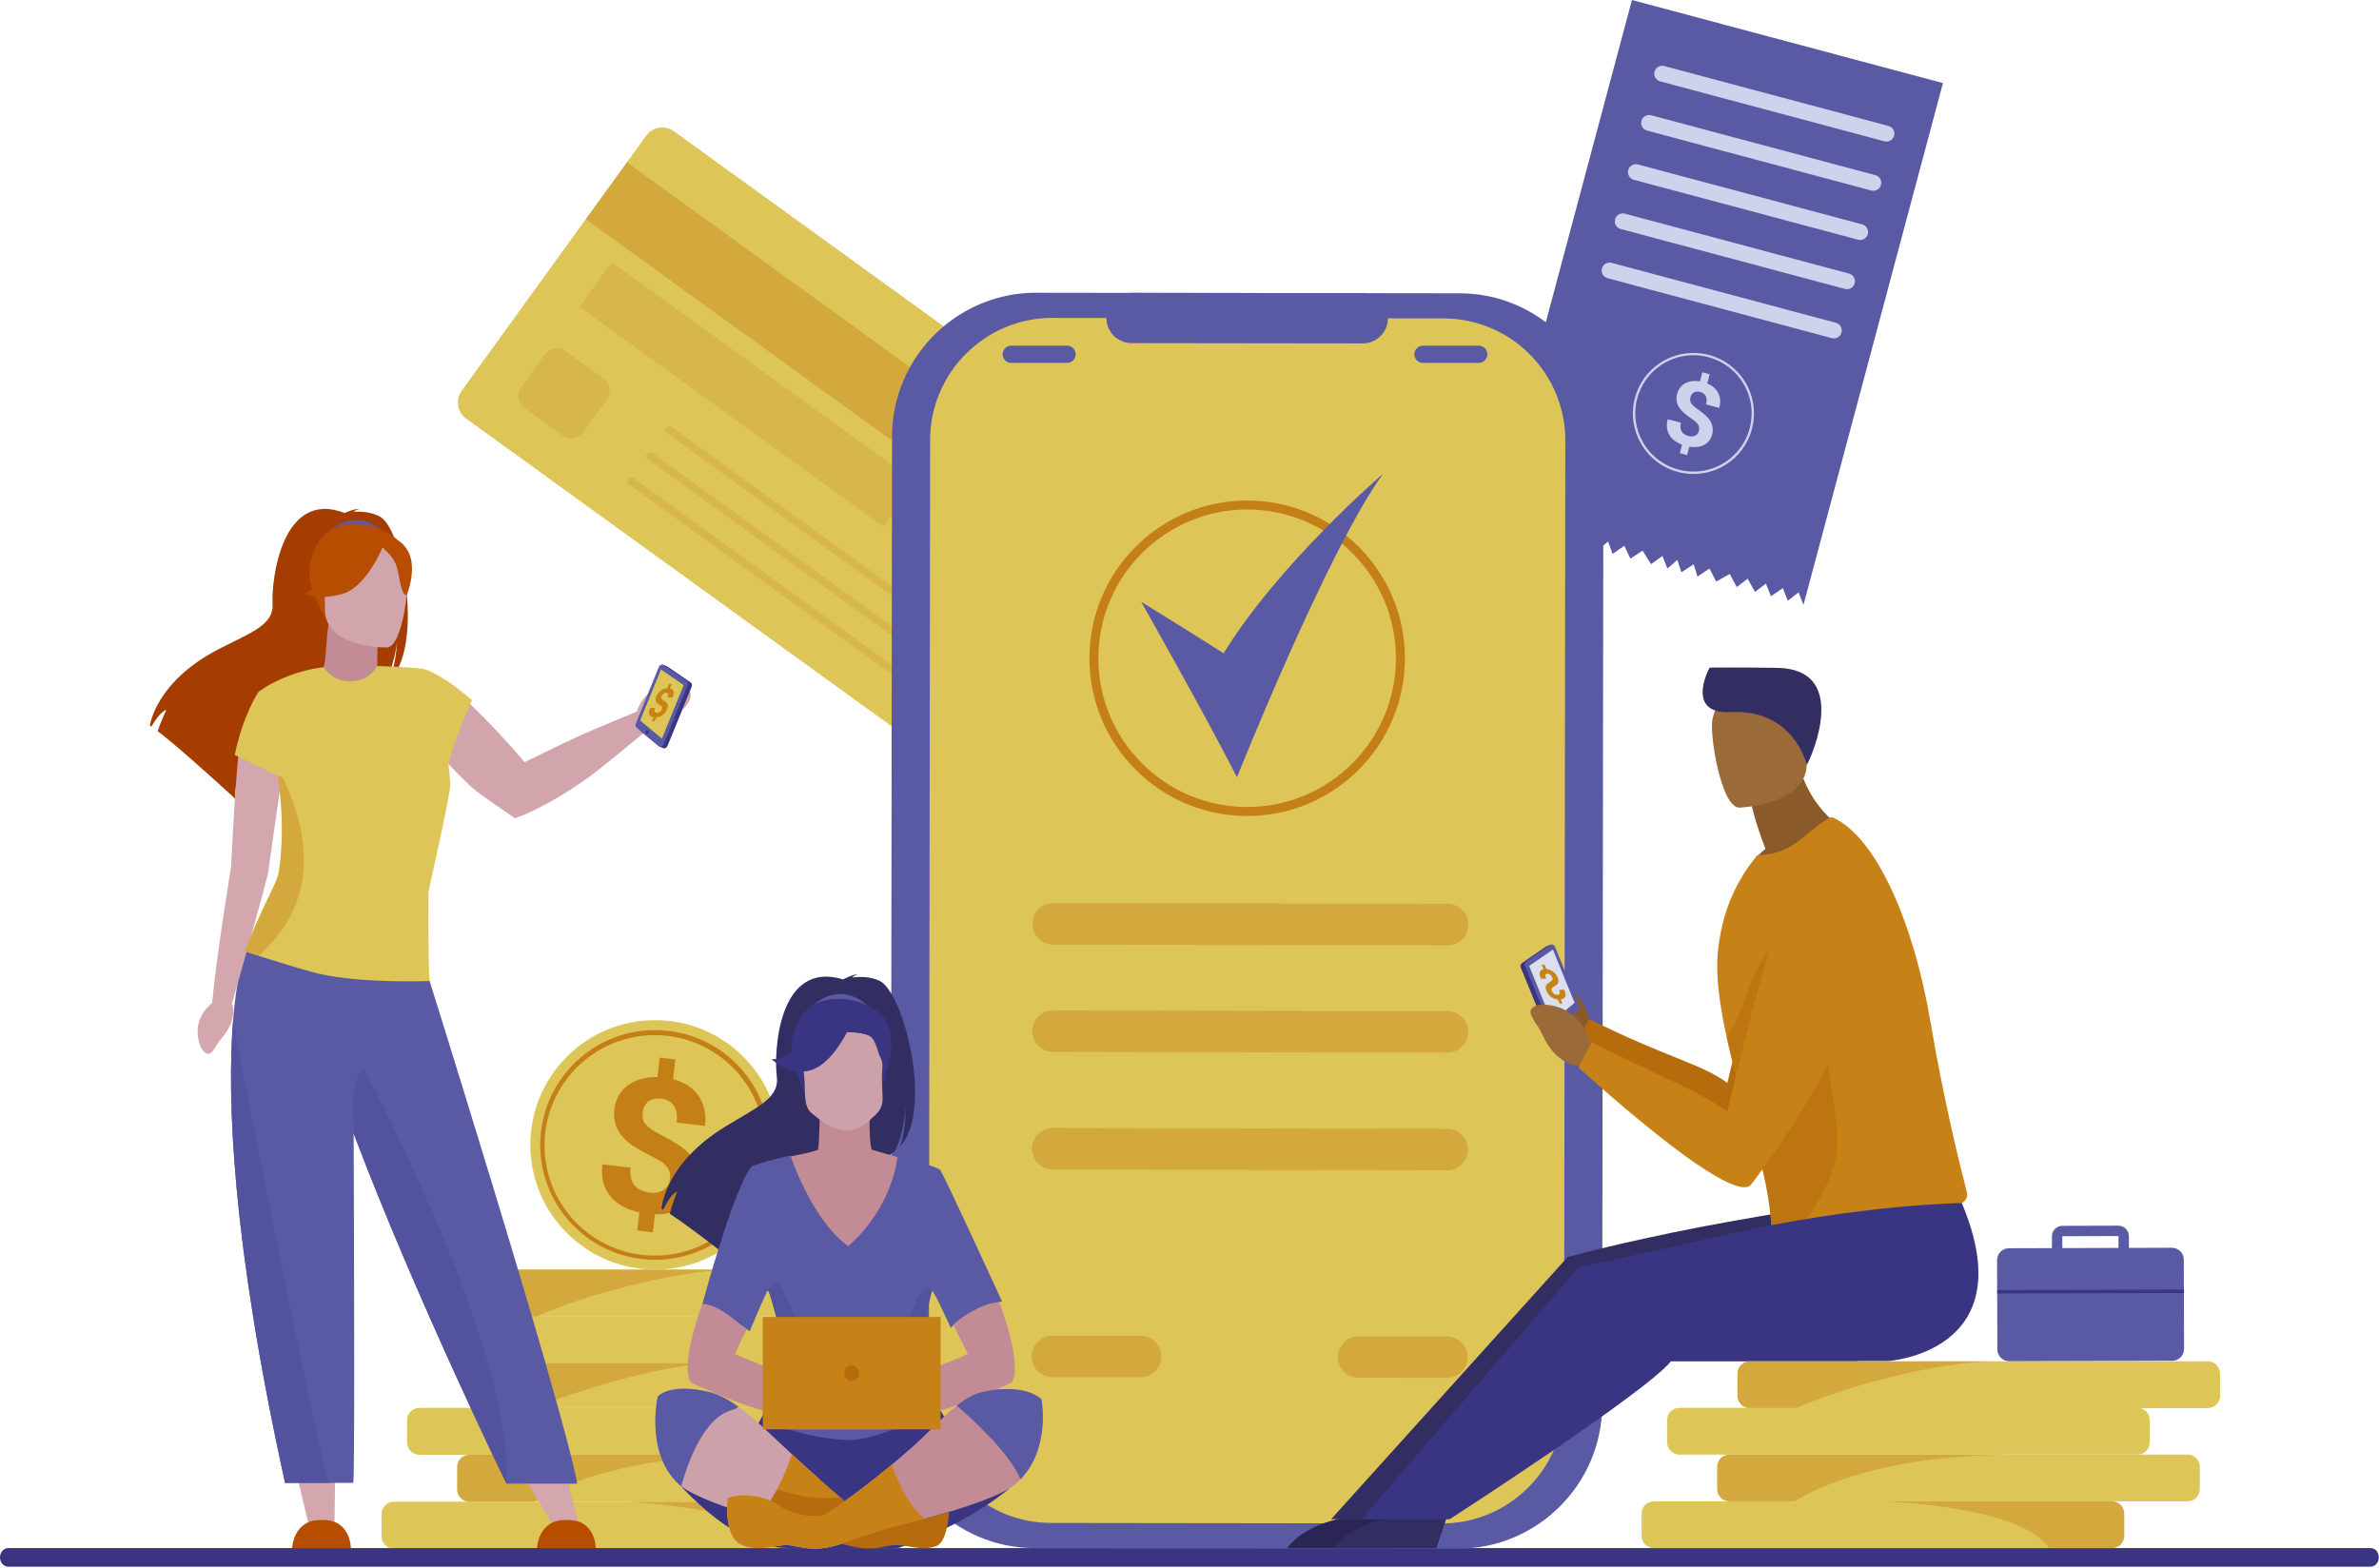 <?xml version="1.0" encoding="utf-8"?>
<svg width="2235px" height="1473px" viewBox="0 0 2235 1473" version="1.1" xmlns:xlink="http://www.w3.org/1999/xlink" xmlns="http://www.w3.org/2000/svg">
  <g id="pay">
    <g id="Layer_2">
      <g id="Слой_2">
        <path d="M811.865 1422.55L811.865 1443.65C811.842 1450 806.701 1455.14 800.353 1455.16L369.972 1455.16C363.62 1455.14 358.474 1450 358.452 1443.65L358.452 1422.55C358.474 1416.2 363.62 1411.06 369.971 1411.04L800.353 1411.04C806.701 1411.06 811.842 1416.2 811.865 1422.55L811.865 1422.55Z" id="Shape" fill="#DDC558" stroke="none" />
        <path d="M882.905 1378.44L882.905 1399.54C882.887 1405.88 877.747 1411.02 871.401 1411.04L441.02 1411.04C434.673 1411.02 429.531 1405.88 429.508 1399.54L429.508 1378.44C429.527 1372.09 434.67 1366.95 441.02 1366.93L871.401 1366.93C877.75 1366.95 882.891 1372.09 882.905 1378.44L882.905 1378.44Z" id="Shape" fill="#DDC558" stroke="none" />
        <path d="M901.939 1290.41L901.939 1311.49C901.921 1317.84 896.777 1322.98 890.427 1323L460.046 1323C453.696 1322.98 448.552 1317.84 448.534 1311.49L448.534 1290.41C448.552 1284.06 453.694 1278.92 460.046 1278.89L890.427 1278.89C896.779 1278.92 901.921 1284.06 901.939 1290.41L901.939 1290.41Z" id="Shape" fill="#DDC558" stroke="none" />
        <path d="M835.86 1334.32L835.86 1355.41C835.842 1361.76 830.7 1366.91 824.349 1366.93L393.976 1366.93C387.624 1366.91 382.482 1361.76 382.464 1355.41L382.464 1334.32C382.482 1327.97 387.627 1322.83 393.976 1322.82L824.357 1322.82C830.701 1322.84 835.838 1327.98 835.86 1334.32L835.86 1334.32Z" id="Shape" fill="#DDC558" stroke="none" />
        <path d="M811.865 1422.55L811.865 1443.65C811.842 1450 806.701 1455.14 800.353 1455.16L741.406 1455.16C721.508 1426.52 654.274 1415.1 588.47 1411.04L800.419 1411.04C806.742 1411.1 811.842 1416.23 811.865 1422.55L811.865 1422.55Z" id="Shape" fill="#C48017" fill-opacity="0.4" stroke="none" />
        <path d="M710.703 1366.93C587.406 1366.93 524.736 1397.03 502.236 1411.04L441.02 1411.04C434.673 1411.02 429.531 1405.88 429.508 1399.54L429.508 1378.44C429.527 1372.09 434.67 1366.95 441.02 1366.93L710.703 1366.93Z" id="Shape" fill="#C48017" fill-opacity="0.4" stroke="none" />
        <path d="M460.046 1278.89L692.591 1278.89C615.292 1279.29 509.118 1318.63 505.42 1322.82L505.203 1323L460.046 1323C453.696 1322.98 448.552 1317.84 448.534 1311.49L448.534 1290.41C448.552 1284.06 453.694 1278.92 460.046 1278.89L460.046 1278.89Z" id="Shape" fill="#C48017" fill-opacity="0.4" stroke="none" />
        <path d="M901.939 1204.41L901.939 1225.5C901.916 1231.84 896.774 1236.98 890.427 1237L460.046 1237C453.699 1236.98 448.557 1231.84 448.534 1225.5L448.534 1204.41C448.552 1198.06 453.694 1192.91 460.046 1192.89L890.427 1192.89C896.779 1192.91 901.921 1198.06 901.939 1204.41L901.939 1204.41Z" id="Shape" fill="#DDC558" stroke="none" />
        <path d="M902.919 1248.32L902.919 1269.41C902.901 1275.76 897.759 1280.91 891.408 1280.93L461.027 1280.93C454.675 1280.91 449.533 1275.76 449.515 1269.41L449.515 1248.32C449.52 1241.96 454.667 1236.8 461.027 1236.78L891.408 1236.78C897.768 1236.8 902.915 1241.96 902.92 1248.32L902.919 1248.32Z" id="Shape" fill="#DDC558" stroke="none" />
        <path d="M460.046 1192.89L692.591 1192.89C615.292 1193.29 509.118 1232.63 505.42 1236.82L505.203 1237L460.046 1237C453.699 1236.98 448.557 1231.84 448.534 1225.5L448.534 1204.41C448.552 1198.06 453.694 1192.91 460.046 1192.89L460.046 1192.89Z" id="Shape" fill="#C48017" fill-opacity="0.4" stroke="none" />
        <path d="M532.571 1158.57C486.813 1112.81 486.813 1038.62 532.571 992.861C578.329 947.104 652.517 947.104 698.275 992.861C744.033 1038.62 744.033 1112.81 698.275 1158.57C652.517 1204.32 578.329 1204.32 532.571 1158.57Z" id="Circle" fill="#DDC558" fill-rule="evenodd" stroke="none" />
        <path d="M615.641 1183.71C611.316 1183.71 606.995 1183.45 602.7 1182.95C544.774 1176.05 502.814 1124.37 507.965 1066.27C513.117 1008.16 563.514 964.665 621.75 968.068C679.986 971.471 724.975 1020.54 723.323 1078.85C721.671 1137.16 673.977 1183.61 615.642 1183.71L615.641 1183.71ZM615.217 972.646C559.226 972.606 513.341 1017.08 511.627 1073.04C509.914 1129.01 552.992 1176.2 608.882 1179.59C664.771 1182.97 713.231 1141.32 718.284 1085.56C723.338 1029.8 683.156 980.113 627.569 973.395C623.47 972.902 619.346 972.653 615.217 972.646L615.217 972.646Z" id="Shape" fill="#C48017" fill-rule="evenodd" stroke="none" />
        <path d="M629.389 1107.95C629.684 1105.8 629.597 1103.62 629.131 1101.5C628.636 1099.54 627.704 1097.71 626.405 1096.15C624.827 1094.29 622.991 1092.67 620.953 1091.34C618.255 1089.56 615.433 1087.98 612.508 1086.61C607.164 1084.02 601.956 1081.16 596.907 1078.03C592.614 1075.41 588.698 1072.22 585.27 1068.54C582.189 1065.21 579.841 1061.27 578.38 1056.97C575.682 1047.69 576.748 1037.72 581.347 1029.22C583.514 1025.47 586.445 1022.22 589.95 1019.67C593.671 1017 597.843 1015.01 602.268 1013.81C607.274 1012.44 612.458 1011.84 617.645 1012.03L619.814 993.742L634.542 995.487L632.323 1014.03C637.234 1015.22 641.916 1017.22 646.179 1019.93C654.147 1024.95 659.745 1032.98 661.697 1042.19C662.792 1047.36 662.997 1052.68 662.303 1057.92L635.706 1054.76C636.52 1047.91 635.609 1042.62 632.971 1038.87C630.334 1035.11 626.472 1032.94 621.385 1032.33C618.962 1031.99 616.497 1032.1 614.112 1032.64C612.177 1033.1 610.367 1033.98 608.809 1035.22C607.355 1036.42 606.188 1037.92 605.393 1039.63C604.522 1041.47 603.96 1043.43 603.731 1045.45C603.478 1047.39 603.56 1049.36 603.972 1051.27C604.433 1053.15 605.326 1054.91 606.581 1056.39C608.174 1058.25 610.028 1059.87 612.084 1061.2C614.907 1063.06 617.838 1064.76 620.861 1066.28C626.546 1069.2 631.691 1072.13 636.296 1075.05C640.592 1077.69 644.507 1080.91 647.932 1084.61C651.008 1087.97 653.355 1091.94 654.823 1096.25C657.528 1105.59 656.438 1115.62 651.789 1124.16C649.611 1127.89 646.668 1131.12 643.153 1133.63C639.404 1136.25 635.206 1138.16 630.769 1139.27C625.719 1140.55 620.515 1141.11 615.309 1140.93L613.289 1157.95L598.652 1156.16L600.664 1139.24C595.681 1138.13 590.852 1136.43 586.284 1134.15C581.833 1131.95 577.837 1128.93 574.507 1125.25C571.112 1121.43 568.59 1116.91 567.117 1112.02C565.488 1106.85 565.078 1100.84 565.887 1094.01L592.485 1097.16C591.969 1100.61 592.138 1104.12 592.984 1107.5C593.672 1110.11 594.971 1112.52 596.774 1114.54C598.461 1116.36 600.542 1117.78 602.858 1118.69C605.194 1119.63 607.645 1120.26 610.147 1120.55C612.718 1120.91 615.329 1120.84 617.877 1120.35C619.959 1119.93 621.938 1119.11 623.695 1117.92C625.29 1116.81 626.612 1115.35 627.56 1113.65C628.536 1111.89 629.158 1109.95 629.389 1107.95L629.389 1107.95Z" id="Shape" fill="#C48017" stroke="none" />
        <path d="M1825.34 78.08L1694.32 568.372L1689.73 556.562L1679.6 564.441L1674.92 552.605L1663.79 560.21L1658.99 548.349L1648.79 556.204L1641.86 543.77L1631.64 551.624L1625.07 539.281L1612.29 546.454L1606.02 534.186L1594.72 541.758L1591.17 530.222L1579.65 537.727L1575.8 526.116L1566.48 534.211L1561.82 522.384L1551.07 530.089L1543.17 517.397L1531.69 524.91L1525.98 512.8L1514.99 520.447L1510.73 508.728L1501.2 516.765L1496.14 504.829L1485.8 512.642L1481.13 500.815L1469.65 508.329L1464.92 496.484L1453.36 503.973L1448.78 492.171L1438.41 499.984L1431.66 487.599L1420.91 495.304L1415.45 483.26L1402.15 490.292L1533.16 0L1825.34 78.08L1825.34 78.08Z" id="Polygon" fill="#595AA3" fill-rule="evenodd" stroke="none" />
        <path d="M1770.4 132.78L1559.67 76.468C1555.69 75.393 1553.33 71.306 1554.39 67.325L1554.39 67.325C1555.47 63.352 1559.56 60.997 1563.54 62.055L1774.22 118.351C1778.19 119.429 1780.55 123.515 1779.49 127.494L1779.49 127.494C1778.42 131.449 1774.37 133.806 1770.4 132.78L1770.4 132.78Z" id="Shape" fill="#CED2EC" stroke="none" />
        <path d="M1758 179.01L1547.31 122.706C1543.34 121.628 1540.98 117.542 1542.04 113.563L1542.04 113.563C1543.12 109.587 1547.2 107.227 1551.18 108.285L1761.87 164.589C1765.85 165.663 1768.21 169.751 1767.15 173.732L1767.15 173.732C1766.07 177.712 1761.98 180.073 1758 179.01L1758 179.01Z" id="Shape" fill="#CED2EC" stroke="none" />
        <path d="M1745.65 225.248L1534.96 168.952C1530.98 167.878 1528.62 163.791 1529.68 159.81L1529.68 159.81C1530.76 155.833 1534.84 153.474 1538.82 154.532L1749.51 210.835C1753.48 211.914 1755.84 216 1754.78 219.978L1754.78 219.978C1753.7 223.947 1749.62 226.301 1745.65 225.248L1745.65 225.248Z" id="Shape" fill="#CED2EC" stroke="none" />
        <path d="M1733.29 271.478L1522.6 215.174C1518.63 214.096 1516.27 210.01 1517.33 206.031L1517.33 206.031C1518.41 202.055 1522.49 199.695 1526.47 200.753L1737.15 257.082C1741.13 258.156 1743.49 262.244 1742.43 266.225L1742.43 266.225C1741.34 270.191 1737.26 272.537 1733.29 271.478L1733.29 271.478Z" id="Shape" fill="#CED2EC" stroke="none" />
        <path d="M1720.93 317.707L1510.24 261.404C1506.26 260.329 1503.9 256.242 1504.96 252.261L1504.96 252.261C1506.04 248.284 1510.12 245.925 1514.11 246.983L1724.79 303.287C1728.76 304.365 1731.12 308.451 1730.06 312.429L1730.06 312.429C1728.99 316.398 1724.91 318.755 1720.93 317.707L1720.93 317.707Z" id="Shape" fill="#CED2EC" stroke="none" />
        <path d="M1596.03 404.939C1596.32 403.935 1596.43 402.888 1596.35 401.847C1596.25 400.875 1595.93 399.937 1595.42 399.104C1594.79 398.112 1594.02 397.214 1593.14 396.436C1591.98 395.402 1590.74 394.455 1589.43 393.602C1586.89 391.856 1584.6 390.136 1582.59 388.44C1580.71 386.9 1579.06 385.107 1577.67 383.112C1576.43 381.311 1575.58 379.269 1575.18 377.12C1574.53 372.507 1575.72 367.823 1578.51 364.087C1579.79 362.44 1581.42 361.086 1583.27 360.114C1585.23 359.092 1587.35 358.431 1589.54 358.161C1592.03 357.85 1594.56 357.92 1597.02 358.368L1599.31 349.782L1606.22 351.628L1603.9 360.33C1606.16 361.236 1608.26 362.508 1610.11 364.095C1611.82 365.548 1613.23 367.321 1614.26 369.315C1615.26 371.336 1615.86 373.532 1616.02 375.781C1616.18 378.326 1615.9 380.879 1615.19 383.329L1602.73 380.004C1603.58 376.796 1603.51 374.205 1602.51 372.232C1601.48 370.236 1599.62 368.802 1597.42 368.318C1596.29 367.991 1595.11 367.873 1593.93 367.968C1592.98 368.043 1592.06 368.327 1591.23 368.8C1590.46 369.274 1589.79 369.912 1589.29 370.67C1588.76 371.483 1588.37 372.379 1588.13 373.321C1587.87 374.231 1587.77 375.179 1587.84 376.122C1587.93 377.055 1588.24 377.954 1588.74 378.749C1589.37 379.747 1590.14 380.649 1591.03 381.425C1592.25 382.508 1593.53 383.518 1594.87 384.451C1597.38 386.24 1599.64 387.986 1601.64 389.687C1603.5 391.251 1605.14 393.057 1606.52 395.056C1610.26 400.977 1609.93 408.6 1605.68 414.173C1604.39 415.807 1602.77 417.145 1600.91 418.096C1598.94 419.092 1596.81 419.718 1594.61 419.942C1592.12 420.203 1589.6 420.107 1587.13 419.659L1585 427.647L1578.14 425.81L1580.26 417.872C1577.96 417.005 1575.77 415.857 1573.75 414.456C1571.78 413.101 1570.09 411.386 1568.76 409.402C1567.41 407.344 1566.52 405.016 1566.15 402.578C1565.74 399.673 1565.96 396.715 1566.79 393.901L1579.26 397.226C1578.78 398.842 1578.63 400.536 1578.8 402.213C1578.94 403.508 1579.4 404.751 1580.12 405.837C1580.8 406.827 1581.69 407.653 1582.74 408.255C1583.78 408.86 1584.9 409.327 1586.06 409.643C1587.26 409.984 1588.51 410.127 1589.76 410.067C1590.79 410.017 1591.79 409.76 1592.72 409.311C1593.56 408.892 1594.29 408.286 1594.85 407.541C1595.41 406.758 1595.81 405.875 1596.03 404.939L1596.03 404.939Z" id="Shape" fill="#CED2EC" stroke="none" />
        <path d="M1591.08 445.367C1586.09 445.364 1581.12 444.707 1576.29 443.414C1545.93 435.291 1527.9 404.101 1536.01 373.737L1536.01 373.737C1543.65 345.27 1571.77 327.353 1600.8 332.455C1629.82 337.557 1650.15 363.988 1647.62 393.354C1645.1 422.72 1620.56 445.294 1591.09 445.367L1591.08 445.367ZM1590.86 333.749C1566.15 333.816 1544.54 350.443 1538.15 374.319L1538.15 374.319C1532.44 395.677 1540.16 418.371 1557.71 431.818C1575.26 445.265 1599.18 446.818 1618.32 435.751C1637.46 424.684 1648.04 403.177 1645.14 381.26C1642.24 359.344 1626.42 341.333 1605.06 335.628C1600.43 334.385 1595.66 333.754 1590.86 333.749L1590.86 333.749Z" id="Shape" fill="#CED2EC" fill-rule="evenodd" stroke="none" />
        <path d="M2227.17 1454.59L7.73 1454.59C3.474 1454.59 0 1458.5 0 1463.27L0 1463.36C0 1468.13 3.474 1472.04 7.73 1472.04L2227.17 1472.04C2231.32 1472.04 2234.76 1468.21 2234.76 1463.52L2234.76 1463.11C2234.76 1458.43 2231.34 1454.59 2227.17 1454.59L2227.17 1454.59Z" id="Shape" fill="#3A3583" stroke="none" />
        <path d="M874.718 709.231L437.845 393.244C429.543 387.194 427.686 375.574 433.689 367.237L607.097 127.46C613.144 119.159 624.762 117.302 633.096 123.304L1069.98 439.291C1078.28 445.339 1080.14 456.956 1074.13 465.29L900.725 705.051C894.682 713.361 883.061 715.229 874.718 709.231L874.718 709.231Z" id="Shape" fill="#DDC558" stroke="none" />
        <path d="M588.948 152.521L1055.99 490.353L1017.35 543.772L550.308 205.939L588.948 152.521Z" id="Rectangle" fill="#C48017" fill-opacity="0.4" fill-rule="evenodd" stroke="none" />
        <path d="M574.679 246.287L860.44 452.991L830.057 494.995L544.296 288.291L574.679 246.287Z" id="Rectangle" fill="#C48017" fill-opacity="0.2" fill-rule="evenodd" stroke="none" />
        <path d="M528.376 409.095L492.885 383.42C489.861 381.233 487.829 377.935 487.236 374.25C486.644 370.565 487.54 366.795 489.727 363.771L511.869 333.159C516.426 326.86 525.226 325.446 531.527 330L567.018 355.667C573.295 360.237 574.709 369.015 570.184 375.324L548.042 405.936C545.855 408.966 542.553 411.001 538.864 411.594C535.175 412.186 531.402 411.287 528.377 409.095L528.376 409.095Z" id="Shape" fill="#C48017" fill-opacity="0.2" stroke="none" />
        <path d="M910.001 611.951L626.355 406.801C625.569 406.236 625.04 405.381 624.884 404.426C624.728 403.47 624.958 402.491 625.524 401.706L625.524 401.706C626.088 400.918 626.942 400.387 627.899 400.231C628.855 400.075 629.834 400.307 630.619 400.875L914.29 606.041C915.076 606.606 915.606 607.461 915.761 608.417C915.917 609.372 915.687 610.351 915.121 611.136L915.121 611.136C914.553 611.927 913.693 612.458 912.731 612.611C911.769 612.764 910.786 612.526 910.001 611.951L910.001 611.951Z" id="Shape" fill="#C48017" fill-opacity="0.2" stroke="none" />
        <path d="M892.164 636.612L608.518 431.462C607.732 430.897 607.203 430.042 607.047 429.086C606.891 428.131 607.121 427.152 607.687 426.367L607.687 426.367C608.252 425.58 609.107 425.051 610.062 424.895C611.018 424.739 611.996 424.97 612.782 425.535L896.428 630.686C897.214 631.251 897.744 632.105 897.9 633.061C898.055 634.016 897.825 634.995 897.259 635.781L897.259 635.781C896.695 636.569 895.841 637.099 894.885 637.255C893.928 637.411 892.949 637.18 892.164 636.612L892.164 636.612Z" id="Shape" fill="#C48017" fill-opacity="0.2" stroke="none" />
        <path d="M874.884 660.508L591.238 455.358C590.452 454.793 589.923 453.938 589.767 452.983C589.611 452.027 589.841 451.049 590.407 450.263L590.407 450.263C590.972 449.477 591.827 448.947 592.782 448.791C593.738 448.635 594.716 448.866 595.502 449.432L879.148 654.582C880.782 655.764 881.153 658.045 879.979 659.685L879.979 659.685C879.413 660.47 878.558 660.998 877.602 661.152C876.646 661.306 875.669 661.075 874.884 660.508L874.884 660.508Z" id="Shape" fill="#C48017" fill-opacity="0.2" stroke="none" />
        <path d="M638.981 643.203C606.424 639.047 598.203 668.637 598.203 668.637C598.203 668.637 557.775 685.31 544.111 691.477C531.452 697.188 492.885 716.163 492.885 716.163C492.885 716.163 421.238 631.001 394.15 628.79L398.78 693.863C398.78 693.863 430.697 728.697 443.414 739.91C451.958 747.44 483.842 768.86 483.842 768.86C483.842 768.86 513.989 758.927 554.849 728.963C567.691 719.588 604.263 688.976 604.263 688.976C614.303 690.364 623.08 687.745 631.176 676.167C639.271 664.589 641.491 669.036 646.636 660.375C653.634 648.73 642.713 644.375 638.981 643.203L638.981 643.203Z" id="Shape" fill="#D2A4AB" stroke="none" />
        <path d="M274.445 1367.12L290.37 1434.2L314.225 1434.06L315.098 1367.12L274.445 1367.12L274.445 1367.12Z" id="Polygon" fill="#D4A6AD" fill-rule="evenodd" stroke="none" />
        <path d="M302.464 1428.29C275.476 1427.12 274.445 1454.57 274.445 1454.57L329.618 1454.57C329.618 1454.57 329.452 1427.12 302.464 1428.29L302.464 1428.29Z" id="Shape" fill="#B64D00" stroke="none" />
        <path d="M481.498 1369.98L520.43 1434.21L544.285 1434.06L525.077 1361.15L481.498 1369.98L481.498 1369.98Z" id="Polygon" fill="#D4A6AD" fill-rule="evenodd" stroke="none" />
        <path d="M532.524 1428.29C505.536 1427.12 504.522 1454.55 504.522 1454.55L559.703 1454.55C559.703 1454.55 559.512 1427.12 532.524 1428.29L532.524 1428.29Z" id="Shape" fill="#B64D00" stroke="none" />
        <path d="M357.296 485.646C349.059 480.966 339.185 480.459 332.286 480.867C334.065 479.03 337.556 478.373 337.556 478.373C333.275 477.733 323.725 481.98 323.725 481.98C264.18 459.032 254.821 546.712 256.076 567.076C257.331 587.44 236.053 594.089 205.084 610.139C145.971 640.759 140.784 681.761 140.784 681.761C141.241 682.035 141.723 682.343 142.239 682.7C145.164 677.713 151.207 668.396 156.294 666.991C156.103 667.44 150.276 679.833 148.107 686.939C165.561 700.238 198.168 729.595 220.901 750.432C220.801 746.36 220.959 740.575 222.447 737.524L225.248 754.439C237.416 765.626 245.803 773.489 245.803 773.489C244.315 757.032 320.259 670.166 359.898 644.159C369.548 629.962 372.972 604.878 373.197 602.899C371.534 622.789 368.126 633.944 365.084 640.227C398.655 609.341 379.123 498.055 357.296 485.646L357.296 485.646Z" id="Shape" fill="#A53C00" stroke="none" />
        <path d="M357.537 645.447C352.035 642.879 355.426 596.017 355.426 596.017L308.781 586.808C305.539 602.151 307.226 628.965 301.441 630.12C301.25 630.12 310.194 647.891 323.883 651.623C338.404 655.571 357.737 645.539 357.537 645.447L357.537 645.447Z" id="Shape" fill="#C38B95" stroke="none" />
        <path d="M309.919 498.404C309.919 498.404 335.029 475.215 359.79 499.975C359.765 499.975 343.274 498.08 309.919 498.404L309.919 498.404Z" id="Shape" fill="#595AA3" stroke="none" />
        <path d="M306.852 582.502C306.852 582.502 293.944 562.105 290.844 544.659C288.633 532.192 295 486.045 341.363 492.694C350.703 493.992 359.633 497.369 367.495 502.577C377.568 509.376 392.106 524.063 375.848 564.35L371.626 577.956L306.852 582.502Z" id="Shape" fill="#B64D00" stroke="none" />
        <path d="M393.361 888.964L280.994 888.964L281.069 889.571L232.03 890.161C232.03 890.161 222.887 908.314 218.898 959.979C213.404 1031.36 217.443 1164.4 267.812 1393.32L331.812 1393.32C333.225 1393.32 332.81 1210.51 332.253 1065.01L332.926 1066.79C390.917 1219.97 475.821 1394.05 475.821 1394.05L542.315 1394.05C528.468 1318.56 393.361 888.964 393.361 888.964L393.361 888.964Z" id="Shape" fill="#595AA3" stroke="none" />
        <path d="M268.062 707.594L224.799 702.948C224.799 702.948 221.965 718.507 217.028 814.857C217.028 814.857 202.898 901.116 199.274 942.608C199.274 942.608 177.663 957.569 188.801 984.167C188.801 984.167 194.162 994.731 199.606 987.832C205.05 980.933 202.1 982.754 210.054 973.203C218.008 963.653 221.383 951.152 217.875 942.974C217.875 942.974 251.031 827.74 252.103 818.572C253.175 809.404 268.062 707.594 268.062 707.594L268.062 707.594Z" id="Shape" fill="#D4A6AD" stroke="none" />
        <path d="M475.805 1394.08C475.805 1394.08 390.9 1220 332.91 1066.82C331.247 1045.59 328.488 1015.09 341.803 1004.48C341.803 1004.49 483.26 1266.41 475.805 1394.08L475.805 1394.08Z" id="Shape" fill="#53529E" stroke="none" />
        <path d="M402.537 838.47C402.146 916.601 403.717 921.795 403.717 921.795C403.717 921.795 341.471 924.289 300.793 915.196C299.912 915.005 298.923 914.706 297.942 914.506C284.344 911.181 258.545 903.086 242.977 898.157C235.197 895.663 229.977 894.001 229.977 894.001C231.157 890.843 232.346 887.792 233.526 884.933C248.695 847.015 260.215 830.466 261.986 818.846C262.11 818.015 262.227 817.184 262.343 816.411C262.576 814.782 262.792 813.153 262.991 811.524L263.266 809.113C263.266 808.856 263.324 808.59 263.349 808.332C265.172 790.056 265.311 771.651 263.764 753.35C263.133 744.988 262.21 736.835 261.113 729.005L259.741 728.34L220.535 709.323C228.523 670.923 242.86 650.102 242.86 650.102L243.027 650.019C257.988 638.64 283.255 629.056 303.976 626.995C308.698 633.794 317.051 640.477 329.46 640.086C343.84 639.787 350.165 632.506 354.395 625.807C385.423 626.696 394.167 628.167 394.167 628.167L394.167 628.209C394.998 628.092 407.059 626.929 443.389 657.79C443.389 657.79 422.103 706.663 421.845 718.466L421.28 718.042C422.111 724.259 422.701 730.509 423 736.685C423.416 746.576 402.537 836.309 402.537 838.47L402.537 838.47Z" id="Shape" fill="#DDC558" stroke="none" />
        <path d="M309.421 1393.35L267.804 1393.35C217.435 1164.47 213.395 1031.39 218.889 960.004C231.382 1023.62 302.788 1386.12 309.421 1393.35L309.421 1393.35Z" id="Shape" fill="#53529E" stroke="none" />
        <path d="M242.977 898.157C235.197 895.663 229.977 894.001 229.977 894.001C231.157 890.843 232.346 887.792 233.526 884.933C248.695 847.015 260.215 830.466 261.986 818.846C262.11 818.015 262.227 817.234 262.343 816.411C262.576 814.81 262.792 813.18 262.991 811.524C263.091 810.693 263.183 809.92 263.266 809.113C263.266 808.856 263.324 808.59 263.349 808.332C265.172 790.056 265.311 771.651 263.764 753.35C263.133 744.988 262.21 736.834 261.113 729.005C261.113 729.005 264.861 728.855 266.291 731.864C304.799 813.145 279.814 865.068 242.977 898.157L242.977 898.157Z" id="Shape" fill="#C48017" fill-opacity="0.4" stroke="none" />
        <path d="M363.655 608.418C363.655 608.418 305.365 609.383 305.323 573.069C305.281 536.755 297.734 512.435 334.946 510.282C372.158 508.129 379.405 521.985 382.323 534.095C385.24 546.205 378.815 607.188 363.655 608.418L363.655 608.418Z" id="Shape" fill="#D2A4AB" stroke="none" />
        <path d="M380.677 513.864C371.684 502.967 364.885 505.336 361.061 508.611C355.534 500.349 344.754 500.956 334.406 504.247C320.799 508.561 306.852 513.848 304.483 532.067C302.156 549.929 285.973 557.983 285.973 557.983C285.973 557.983 296.604 564.549 321.09 558.249C340.365 553.262 354.337 525.833 359.441 514.396C362.907 517.471 370.246 524.595 372.415 531.568C375.316 540.811 376.629 559.828 382.173 559.196C382.123 559.196 394.15 530.288 380.677 513.864L380.677 513.864Z" id="Shape" fill="#B64D00" stroke="none" />
        <path d="M648.905 641.283L627.186 626.372C627.007 626.249 626.811 626.151 626.604 626.081L626.604 626.081L622.906 624.576L602.525 687.504L619.639 701.576L623.147 703.014L623.147 703.014L623.147 703.014L623.147 703.014C624.568 703.596 626.372 702.682 627.128 700.828L649.744 645.397C650.44 643.995 650.094 642.3 648.905 641.283L648.905 641.283Z" id="Shape" fill="#3A3582" stroke="none" />
        <path d="M598.045 683.764L618.775 701.111C620.229 702.333 622.507 701.435 623.388 699.299L646.004 643.86C646.693 642.449 646.329 640.75 645.123 639.745L623.38 624.834C621.9 623.812 619.781 624.751 618.949 626.787L597.339 679.783C596.706 681.125 596.989 682.721 598.045 683.764L598.045 683.764Z" id="Shape" fill="#595AA3" stroke="none" />
        <path d="M601.42 676.965L621.825 694.054L642.339 643.776L620.953 629.09L601.42 676.965L601.42 676.965Z" id="Polygon" fill="#DDC558" fill-rule="evenodd" stroke="none" />
        <path d="M609.466 688.527C609.787 687.612 609.405 686.599 608.56 686.125C607.778 685.801 606.897 686.357 606.631 687.371C606.305 688.288 606.688 689.307 607.537 689.782C608.319 690.098 609.183 689.541 609.466 688.527L609.466 688.527Z" id="Shape" fill="#3A3582" stroke="none" />
        <path d="M621.717 666.717C621.924 666.285 622.069 665.826 622.149 665.354C622.209 664.992 622.169 664.621 622.033 664.281C621.883 663.933 621.656 663.623 621.368 663.375C620.987 663.05 620.568 662.771 620.121 662.544C619.312 662.119 618.539 661.627 617.811 661.073C617.191 660.605 616.683 660.007 616.323 659.319C615.975 658.604 615.823 657.81 615.882 657.017C615.989 655.933 616.291 654.877 616.772 653.9C617.235 652.881 617.827 651.926 618.534 651.058C619.219 650.222 620.006 649.477 620.878 648.838C621.735 648.219 622.668 647.71 623.654 647.326C624.633 646.957 625.661 646.73 626.704 646.652L628.491 642.721L631.151 642.771L629.339 646.76C630.134 646.88 630.884 647.204 631.517 647.7C632.087 648.161 632.499 648.789 632.697 649.495C632.912 650.34 632.941 651.222 632.78 652.08C632.579 653.232 632.221 654.35 631.716 655.405L626.92 655.321C627.585 653.85 627.81 652.753 627.594 651.997C627.379 651.272 626.684 650.8 625.931 650.866C625.456 650.854 624.982 650.93 624.535 651.091C624.102 651.246 623.698 651.47 623.338 651.756C622.966 652.047 622.636 652.388 622.357 652.77C622.063 653.161 621.815 653.585 621.617 654.033C621.429 654.423 621.295 654.837 621.218 655.263C621.16 655.61 621.198 655.967 621.326 656.294C621.482 656.641 621.715 656.948 622.008 657.192C622.404 657.531 622.832 657.829 623.288 658.081C624.079 658.528 624.834 659.033 625.549 659.594C626.167 660.071 626.672 660.678 627.028 661.372C627.374 662.091 627.523 662.888 627.461 663.683C627.358 664.759 627.059 665.807 626.58 666.775C626.112 667.817 625.508 668.793 624.784 669.676C624.103 670.508 623.315 671.246 622.44 671.87C621.587 672.483 620.656 672.98 619.672 673.35C618.691 673.713 617.665 673.942 616.622 674.031L614.96 677.688L612.317 677.647L613.979 674.006C613.161 673.898 612.369 673.642 611.643 673.25C610.962 672.872 610.416 672.291 610.081 671.588C609.713 670.758 609.572 669.846 609.674 668.944C609.83 667.624 610.21 666.34 610.796 665.146L615.6 665.229C615.257 665.914 615.027 666.649 614.918 667.407C614.84 667.885 614.904 668.377 615.101 668.82C615.275 669.166 615.571 669.436 615.932 669.576C616.327 669.728 616.747 669.807 617.171 669.809C618.159 669.837 619.129 669.545 619.938 668.978C620.337 668.701 620.692 668.368 620.994 667.989C621.288 667.597 621.531 667.169 621.717 666.717L621.717 666.717Z" id="Shape" fill="#C88412" stroke="none" />
        <path d="M1369.91 1455.12L971.782 1454.59C897.475 1454.5 836.767 1393.63 836.866 1319.34L838.055 409.968C838.138 350.555 877.062 299.837 930.631 281.967C944.392 277.368 958.81 275.038 973.32 275.068L975.365 275.068L1063.07 275.193L1280.34 275.467C1280.38 275.471 1280.42 275.471 1280.46 275.467L1371.45 275.592C1445.75 275.683 1506.47 336.559 1506.36 410.849L1505.18 1320.22C1505.08 1394.51 1444.22 1455.21 1369.91 1455.12L1369.91 1455.12Z" id="Shape" fill="#595AA3" stroke="none" />
        <path d="M1354.52 1431.45L987.234 1430.98C924.131 1430.89 872.532 1379.19 872.64 1316.08L873.263 837.24L873.355 770.746L873.421 717.477L873.671 524.57L873.795 429.276L873.795 413.284C873.878 350.165 925.586 298.582 988.688 298.682L1063.27 298.782L1177.21 298.931L1355.98 299.164C1386.42 299.186 1415.61 311.311 1437.11 332.868C1458.61 354.425 1470.65 383.645 1470.59 414.09L1469.41 1316.86C1469.33 1379.97 1417.63 1431.53 1354.52 1431.45L1354.52 1431.45Z" id="Shape" fill="#DDC558" stroke="none" />
        <path d="M1280.28 322.669L1063.01 322.387C1049.99 322.332 1039.46 311.77 1039.44 298.748L1039.44 298.748C1039.49 285.729 1050.05 275.195 1063.07 275.168L1280.34 275.451C1293.36 275.51 1303.89 286.074 1303.91 299.097L1303.91 299.097C1303.86 312.117 1293.3 322.647 1280.28 322.669L1280.28 322.669Z" id="Shape" fill="#595AA3" stroke="none" />
        <g id="Group" transform="translate(969.164 848.569)" opacity="0.4">
          <path d="M390.867 39.705L20.223 39.015C9.462 38.961 0.766 30.227 0.756 19.466L0.756 19.466C0.807 8.707 9.538 0.009 20.298 0L390.942 0.69C401.703 0.736 410.404 9.47 410.408 20.231L410.408 20.231C410.358 30.991 401.628 39.692 390.867 39.705L390.867 39.705Z" id="Shape" fill="#C48017" stroke="none" />
          <path d="M390.676 140.526L20.04 139.837C9.279 139.786 0.579 131.056 0.565 120.296L0.565 120.296C0.62 109.537 9.347 100.84 20.106 100.821L390.751 101.511C401.511 101.561 410.212 110.291 410.225 121.052L410.225 121.052C410.171 131.814 401.438 140.513 390.676 140.526L390.676 140.526Z" id="Shape" fill="#C48017" stroke="none" />
          <path d="M390.477 251.072L19.832 250.374C9.071 250.324 0.371 241.594 0.357 230.833L0.358 230.833C0.413 220.073 9.146 211.376 19.907 211.367L390.543 212.057C401.304 212.107 410.004 220.837 410.018 231.598L410.018 231.598C409.967 242.359 401.237 251.059 390.477 251.072L390.477 251.072Z" id="Shape" fill="#C48017" stroke="none" />
          <path d="M102.376 445.567L19.466 445.409C8.705 445.363 0.004 436.629 0 425.868L0 425.868C0.051 415.107 8.781 406.407 19.541 406.394L102.45 406.552C113.211 406.597 121.912 415.331 121.917 426.092L121.916 426.092C121.866 436.853 113.136 445.553 102.375 445.567L102.376 445.567Z" id="Shape" fill="#C48017" stroke="none" />
          <path d="M390.111 446.115L307.201 445.957C296.455 445.907 287.763 437.196 287.735 426.45L287.735 426.45C287.781 415.687 296.514 406.984 307.276 406.975L390.186 407.125C400.946 407.18 409.643 415.914 409.652 426.674L409.652 426.674C409.583 437.422 400.858 446.102 390.111 446.115L390.111 446.115Z" id="Shape" fill="#C48017" stroke="none" />
        </g>
        <path d="M1171.68 766.724C1089.95 766.724 1023.46 700.23 1023.46 618.5C1023.46 536.771 1089.95 470.269 1171.68 470.269C1253.41 470.269 1319.9 536.763 1319.9 618.5C1319.9 700.238 1253.41 766.724 1171.68 766.724L1171.68 766.724ZM1171.68 478.722C1094.6 478.722 1031.9 541.426 1031.9 618.5C1031.9 695.575 1094.6 758.271 1171.68 758.271C1248.75 758.271 1311.46 695.567 1311.46 618.5C1311.46 541.434 1248.75 478.755 1171.68 478.755L1171.68 478.722Z" id="Shape" fill="#C48017" fill-rule="evenodd" stroke="none" />
        <path d="M1072.13 565.48C1072.13 565.48 1130.76 668.936 1162.1 730.293C1162.1 730.293 1247.28 516.682 1299.37 445.135C1299.37 445.135 1201.92 528.742 1149.54 613.863C1149.51 613.854 1114.49 591.529 1072.13 565.48L1072.13 565.48Z" id="Shape" fill="#595AA3" stroke="none" />
        <g id="man" transform="translate(1209.215 627.191)">
          <path d="M298.283 340.651L283.812 330.32C283.812 330.32 277.836 296.342 240.034 294.945C240.034 294.945 224.508 295.51 229.695 305.842C234.881 316.173 234.357 311.66 241.331 326.33C248.305 341.001 261.346 351.972 273.024 352.288L285.533 357.749L298.283 340.651Z" id="Shape" fill="#8B5A2A" stroke="none" />
          <path d="M283.812 330.32L273.722 348.797C273.722 348.797 413.874 477.861 435.268 459.659C435.268 459.659 556.013 305.584 540.644 224.437C526.756 151.078 496.85 148.8 491.256 149.049C490.95 149.059 490.645 149.084 490.342 149.124C490.342 149.124 473.378 136.532 413.583 390.272C387.892 371.737 357.313 366.966 283.812 330.32L283.812 330.32Z" id="Shape" fill="#B66C0C" stroke="none" />
          <path d="M666.974 556.898L667.216 640.721C667.238 646.907 672.267 651.906 678.453 651.892L831.48 651.452C834.452 651.445 837.3 650.257 839.395 648.149C841.491 646.041 842.662 643.186 842.651 640.214L842.418 556.399C842.395 550.208 837.363 545.206 831.173 545.22L790.802 545.336L790.802 534.29C790.78 528.855 786.363 524.464 780.928 524.473L728.332 524.623C722.9 524.646 718.511 529.058 718.515 534.489L718.515 545.544L678.145 545.66C671.959 545.683 666.961 550.711 666.974 556.898L666.974 556.898ZM781.053 545.369L728.282 545.519L728.282 534.464C728.279 534.441 728.287 534.417 728.303 534.4C728.319 534.383 728.341 534.373 728.365 534.373L780.962 534.223C780.986 534.223 781.009 534.233 781.026 534.25C781.043 534.267 781.053 534.29 781.053 534.315L781.053 545.369Z" id="Shape" fill="#595AA3" fill-rule="evenodd" stroke="none" />
          <path d="M842.582 587.734L667.147 588.224L667.138 584.941L842.573 584.451L842.582 587.734Z" id="Rectangle" fill="#3A3583" fill-rule="evenodd" stroke="none" />
          <path d="M106.132 798.511L96.416 827.544L0 827.544C0 827.544 24.686 788.379 106.132 798.511L106.132 798.511Z" id="Shape" fill="#2B2555" stroke="none" />
          <path d="M449.34 170.328C439.798 145.451 436.598 130.215 436.598 130.215L478.298 80.087C487.541 135.618 528.227 155.034 528.227 155.034C528.227 155.034 468.465 201.023 427.655 196.593C433.219 186.587 440.568 177.685 449.34 170.327L449.34 170.328Z" id="Shape" fill="#8B5A2A" stroke="none" />
          <path d="M424.688 131.67C424.688 131.67 490.126 129.45 488.114 88.723C486.103 47.996 493.201 20.276 451.343 19.968C409.485 19.661 402.13 35.603 399.495 49.359C396.86 63.114 407.615 131.188 424.688 131.67L424.688 131.67Z" id="Shape" fill="#9A6A38" stroke="none" />
          <path d="M488.247 91.524C488.247 91.524 476.32 38.828 416.916 41.928C376.189 44.056 393.519 6.188 396.968 0.087C396.968 0.087 428.336 -0.229 460.619 0.344C528.393 1.533 493.525 82.273 488.247 91.524L488.247 91.524Z" id="Shape" fill="#332E62" stroke="none" />
          <path d="M149.968 798.511L140.252 827.544L43.836 827.544C43.836 827.544 68.513 788.379 149.968 798.511L149.968 798.511Z" id="Shape" fill="#332E62" stroke="none" />
          <path d="M606.457 488.367C606.457 488.367 442.666 515.131 388 525.77C307.442 541.454 263.465 554.03 263.465 554.03L41.384 800.224L123.986 800.224C123.986 800.224 308.44 681.166 332.012 651.685L535.125 651.685C535.125 651.685 665.91 629.318 606.457 488.367L606.457 488.367Z" id="Shape" fill="#332E62" stroke="none" />
          <path d="M633.811 503.204C565.305 536.567 488.854 557.23 462.73 563.506C460.636 563.99 458.437 563.433 456.826 562.009C455.216 560.585 454.393 558.47 454.618 556.333C454.992 553.008 455.366 548.245 455.449 542.103C455.757 525.089 453.895 497.394 443.522 459.626C443.522 459.551 443.522 459.493 443.464 459.418C438.892 442.794 432.442 421.749 426.076 399.066L425.926 398.509C421.346 382.193 416.783 365.055 413.101 348.157L413.101 348.082C406.452 318.16 402.346 288.928 404.731 266.444C408.172 234.262 418.271 209.709 430.996 191.207C431.096 191.207 441.369 176.512 441.444 176.503C455.324 176.262 468.931 172.347 481.34 162.307C494.872 151.344 509.425 139.475 512.393 140.804C553.951 159.215 588.927 241.144 604.52 333.528C617.27 409.074 633.212 472.334 638.598 492.889C639.671 497.03 637.666 501.351 633.81 503.204L633.811 503.204Z" id="Shape" fill="#C68216" stroke="none" />
          <path d="M220.518 277.806L243.176 262.247C243.364 262.118 243.568 262.015 243.783 261.939L247.615 260.377L268.926 326.039L250.69 340.793L247.415 342.222L247.415 342.222L247.365 342.222L247.365 342.222C245.886 342.821 244.041 341.873 243.209 339.937L219.571 282.112C218.855 280.63 219.247 278.851 220.518 277.806L220.518 277.806Z" id="Shape" fill="#3A3582" stroke="none" />
          <path d="M273.597 322.133L251.987 340.228C250.466 341.508 248.088 340.577 247.174 338.341L223.577 280.5C222.852 279.028 223.23 277.251 224.491 276.202L247.149 260.643C248.695 259.579 250.906 260.551 251.77 262.679L274.337 317.977C274.998 319.379 274.701 321.045 273.597 322.133L273.597 322.133Z" id="Shape" fill="#595AA3" stroke="none" />
          <path d="M270.065 315.043L248.77 332.872L227.367 280.408L249.684 265.081L270.065 315.043L270.065 315.043Z" id="Polygon" fill="#DBDFF0" fill-rule="evenodd" stroke="none" />
          <path d="M261.67 327.103C261.339 326.154 261.734 325.104 262.609 324.61C263.051 324.483 263.526 324.553 263.912 324.804C264.298 325.054 264.556 325.459 264.62 325.915C264.951 326.864 264.556 327.914 263.681 328.408C263.239 328.536 262.764 328.465 262.378 328.215C261.992 327.964 261.734 327.559 261.67 327.103L261.67 327.103Z" id="Shape" fill="#3A3582" stroke="none" />
          <path d="M249.717 305.659C250.035 306.05 250.404 306.397 250.814 306.69C251.228 306.979 251.681 307.206 252.161 307.363C252.66 307.523 253.183 307.599 253.707 307.587C254.147 307.583 254.583 307.502 254.995 307.346C255.373 307.198 255.683 306.918 255.868 306.557C256.077 306.096 256.146 305.585 256.068 305.086C255.95 304.294 255.709 303.525 255.353 302.808L260.34 302.725C260.955 303.967 261.352 305.305 261.512 306.681C261.622 307.623 261.475 308.576 261.088 309.441C260.718 310.153 260.138 310.734 259.425 311.103C258.668 311.526 257.84 311.808 256.982 311.934L258.711 315.733L255.951 315.733L254.223 311.918C253.134 311.826 252.063 311.586 251.039 311.203C250.011 310.821 249.039 310.304 248.147 309.665C247.235 309.012 246.413 308.24 245.703 307.371C244.945 306.451 244.313 305.434 243.825 304.346C243.328 303.335 243.019 302.242 242.91 301.121C242.844 300.292 242.999 299.46 243.359 298.71C243.731 297.986 244.259 297.353 244.905 296.857C245.65 296.268 246.439 295.737 247.266 295.269C247.739 295.008 248.185 294.699 248.596 294.347C248.904 294.094 249.149 293.772 249.31 293.408C249.444 293.067 249.481 292.696 249.418 292.335C249.342 291.889 249.205 291.456 249.011 291.047C248.798 290.582 248.539 290.139 248.238 289.725C247.945 289.333 247.601 288.98 247.216 288.678C246.839 288.382 246.418 288.146 245.969 287.98C245.5 287.814 245.004 287.735 244.506 287.747C243.706 287.658 242.956 288.155 242.727 288.928C242.503 289.692 242.727 290.848 243.434 292.377L238.447 292.46C237.926 291.358 237.551 290.193 237.333 288.994C237.169 288.1 237.203 287.181 237.433 286.301C237.64 285.565 238.066 284.91 238.655 284.423C239.319 283.909 240.103 283.572 240.932 283.442L239.037 279.286L241.813 279.244L243.675 283.342C244.766 283.441 245.837 283.693 246.858 284.09C248.942 284.914 250.782 286.255 252.203 287.988C252.939 288.894 253.553 289.891 254.031 290.955C254.538 291.973 254.854 293.074 254.962 294.205C255.03 295.033 254.872 295.863 254.505 296.608C254.131 297.327 253.6 297.952 252.951 298.436C252.191 299.014 251.384 299.528 250.54 299.974C250.076 300.197 249.641 300.476 249.244 300.805C248.938 301.056 248.698 301.379 248.545 301.744C248.401 302.099 248.358 302.488 248.421 302.866C248.512 303.357 248.666 303.835 248.878 304.287C249.098 304.779 249.38 305.24 249.717 305.659L249.717 305.659Z" id="Shape" fill="#C88412" stroke="none" />
          <path d="M298.283 362.32L283.812 352.022C283.812 352.022 277.836 318.044 240.034 316.647C240.034 316.647 224.508 317.212 229.694 327.552C234.881 337.892 234.357 333.37 241.331 348.032C248.304 362.694 261.345 373.674 273.023 373.99L285.533 379.45L298.283 362.32Z" id="Shape" fill="#9A6A38" stroke="none" />
          <path d="M517.189 448.18C516.424 474.154 492.943 527.699 455.466 542.103C455.773 525.089 453.912 497.394 443.539 459.626C443.539 459.551 443.539 459.493 443.48 459.418C438.909 442.794 432.459 421.749 426.092 399.066L494.897 299.01C494.897 299.01 518.003 420.087 517.189 448.18L517.189 448.18Z" id="Shape" fill="#B66C0C" fill-opacity="0.6" stroke="none" />
          <path d="M633.811 503.204C633.811 503.204 538.309 504.409 414.822 532.411C369.597 542.668 273.63 563.688 273.63 563.688L70.109 800.273L152.728 800.273C152.728 800.273 337.182 681.216 360.754 651.734L563.859 651.734C563.859 651.734 693.264 644.121 633.811 503.204L633.811 503.204Z" id="Shape" fill="#3A3583" stroke="none" />
          <path d="M513.474 280.192C513.474 280.192 463.944 379.667 458.616 385.028C454.327 389.317 434.005 395.966 425.984 398.476C421.405 382.16 416.841 365.021 413.159 348.124L413.159 348.049C413.159 348.049 426.026 326.837 432.218 305.252C438.41 283.666 471.707 233.139 471.707 233.139L497.473 250.07L513.474 280.192Z" id="Shape" fill="#B66C0C" fill-opacity="0.6" stroke="none" />
          <path d="M286.065 352.163L273.738 375.744C273.738 375.744 413.891 504.808 435.285 486.605C435.285 486.605 556.03 332.531 540.661 251.384C526.772 178.024 496.867 175.747 491.273 175.996C490.967 176.005 490.662 176.03 490.359 176.071C490.359 176.071 473.394 163.479 413.6 417.219C387.892 398.651 359.557 388.776 286.065 352.163L286.065 352.163Z" id="Shape" fill="#C68216" stroke="none" />
        </g>
        <g id="girl_2" transform="translate(551.99 915.587)">
          <path d="M0 340.772L0.831 339.941C0.559 340.272 0.282 340.549 0 340.772L0 340.772Z" id="Shape" fill="#54519E" stroke="none" />
          <path d="M361.851 452.714C346.89 438.692 325.728 399.378 325.728 399.378C325.728 399.378 304.201 407.689 252.003 409.044C199.806 410.399 171.662 402.395 171.662 402.395C156.751 424.521 151.822 447.029 136.927 459.746C124.46 470.343 79.128 470.933 79.128 470.933C79.128 470.933 132.323 537.968 186.715 538.882C242.702 539.829 292.091 538.882 292.091 538.882C292.091 538.882 353.431 518.842 396.212 482.985C396.212 482.977 365.442 456.08 361.851 452.714L361.851 452.714Z" id="Shape" fill="#3A3583" stroke="none" />
          <path d="M274.279 5.951C265.61 1.795 255.577 2.019 248.62 2.933C250.283 0.947 253.782 0.016 253.782 0.016C249.402 -0.317 240.043 4.679 240.043 4.679C178.112 -14.197 175.037 75.212 177.788 95.734C180.539 116.256 159.502 124.534 129.33 143.036C71.747 178.336 69.486 220.202 69.486 220.202C69.968 220.443 70.475 220.726 71.024 221.033C73.625 215.797 79.053 205.914 84.106 204.119C83.94 204.584 78.953 217.551 77.274 224.898C95.884 237.05 131.043 264.412 155.571 283.845C155.172 279.689 154.914 273.871 156.194 270.671L160.267 287.577C173.399 298.008 182.459 305.364 182.459 305.364C179.741 288.815 250.258 195.375 288.459 166.159C297.186 151.082 298.823 125.432 298.94 123.429C298.707 143.676 296.08 155.221 293.462 161.796C325.163 128.108 297.277 16.914 274.279 5.951L274.279 5.951Z" id="Shape" fill="#332E62" stroke="none" />
          <path d="M212.946 28.326C212.946 28.326 235.82 5.676 262.659 28.933C262.659 28.933 246.667 25.558 212.946 28.326L212.946 28.326Z" id="Shape" fill="#5A59A3" stroke="none" />
          <path d="M204.236 111.834C199.431 101.389 195.554 90.542 192.649 79.418C189.507 66.95 192.558 19.798 240.026 23.148C249.574 23.776 258.859 26.539 267.197 31.235C277.886 37.386 293.662 51.183 280.155 93.132L276.88 107.212L204.236 111.834Z" id="Shape" fill="#3A3583" stroke="none" />
          <path d="M306.246 373.412C318.963 234.091 313.402 177.554 313.402 177.554C313.402 177.554 293.346 172.725 266.773 164.547C263.939 152.137 265.269 126.437 265.269 126.437L218.898 127.485C217.377 138.589 218.067 155.296 216.57 164.754C198.035 171.304 176.458 171.113 155.396 180.912C155.396 180.912 181.437 287.917 190.804 376.878C191.818 386.536 305.132 385.664 306.246 373.412L306.246 373.412Z" id="Shape" fill="#C38B95" stroke="none" />
          <path d="M270.538 131.848C258.262 143.485 243.002 159.077 210.295 130.128C203.895 124.459 204.352 115.782 204.02 103.322C203.612 88.561 200.088 79.518 201.759 71.023C203.745 60.849 212.464 56.278 230.526 54.757C263.69 51.981 280.396 59.495 278.152 75.944C273.073 112.648 283.031 119.979 270.538 131.848L270.538 131.848Z" id="Shape" fill="#CCA1AA" stroke="none" />
          <path d="M201.352 61.872C191.078 81.138 172.792 79.692 172.792 79.692C172.792 79.692 190.688 96.415 210.578 89.741C230.468 83.067 244.656 52.338 244.656 52.338C233.468 36.28 206.546 52.039 201.352 61.872L201.352 61.872Z" id="Shape" fill="#3A3583" stroke="none" />
          <path d="M254.912 51.249C252.095 51.873 243.741 54.192 243.741 54.192C243.741 54.192 263.399 53.843 267.845 60.426C272.292 67.008 272.916 74.364 275.168 78.071C276.531 80.462 277.177 83.195 277.03 85.943C277.03 85.943 293.977 42.622 254.912 51.249L254.912 51.249Z" id="Shape" fill="#3A3583" stroke="none" />
          <path d="M389.371 307.201C389.371 307.201 356.34 313.8 341.246 332.202C341.246 332.202 325.454 297.035 323.733 297.293C323.733 297.293 323.733 297.293 323.733 297.293C322.154 297.925 307.534 370.894 309.421 376.088C311.307 381.283 326.169 398.971 328.056 402.744C328.887 404.406 319.229 411.413 305.414 418.678C288.035 427.821 264.072 437.429 246.193 437.429C214.509 437.429 163.974 422.551 164.672 412.494C164.681 412.365 164.698 412.238 164.722 412.112C165.428 408.579 186.74 385.514 187.679 374.709C188.618 363.903 171.67 296.77 169.493 296.986L169.443 296.986C167.556 298.557 152.296 335.353 152.296 335.353C152.296 335.353 121.31 311.922 107.629 310.509C107.629 310.509 137.975 197.735 154.731 179.807C154.731 179.807 162.752 177.521 190.588 169.974C190.588 169.974 209.855 229.819 244.772 255.303C244.772 255.303 283.937 224.632 291.318 170.922C291.318 170.922 328.205 180.065 331.347 183.822C334.489 187.579 389.371 307.201 389.371 307.201L389.371 307.201Z" id="Shape" fill="#595AA3" stroke="none" />
          <path d="M210.619 380.336C207.145 385.83 175.984 414.771 164.647 412.494C164.656 412.365 164.673 412.238 164.697 412.111C165.403 408.579 186.715 385.514 187.654 374.709C188.593 363.903 171.645 296.77 169.468 296.986C170.76 293.832 172.922 291.111 175.702 289.139C183.598 283.446 214.393 374.393 210.619 380.336L210.619 380.336Z" id="Shape" fill="#53529E" stroke="none" />
          <path d="M305.389 418.678C295.798 402.885 288.849 380.186 287.935 377.269C286.514 372.789 306.802 299.138 316.718 295.398C320.7 293.885 322.736 295.182 323.742 297.277C323.742 297.277 323.742 297.277 323.742 297.277C322.163 297.908 307.542 370.877 309.429 376.072C311.316 381.267 326.177 398.954 328.064 402.728C328.87 404.415 319.204 411.413 305.389 418.678L305.389 418.678Z" id="Shape" fill="#53529E" stroke="none" />
          <path d="M406.693 474.433C405.263 475.929 403.737 477.378 402.113 478.78C389.413 489.768 352.417 501.828 316.851 511.503C305.68 514.553 294.659 517.321 284.569 519.815C276.257 522.408 259.284 527.786 241.14 534.103C215.531 543.021 204.327 538.757 191.635 536.513C178.943 534.269 164.622 543.162 145.821 536.28C127.02 529.398 131.782 492.419 131.782 492.419C138.149 488.263 162.893 487.042 179.65 499.069C196.406 511.096 218.864 508.86 218.864 508.86C219.696 508.943 221.765 507.921 224.575 506.167C224.575 506.167 246.26 493.475 285.707 460.66C291.459 455.873 297.585 450.65 304.084 444.993C319.046 431.91 332.777 416.217 346.807 405.188C354.936 398.796 363.173 393.967 371.842 392.13C412.07 383.594 426.383 399.228 426.383 399.228C426.383 399.228 435.385 444.569 406.693 474.433L406.693 474.433Z" id="Shape" fill="#C38B95" stroke="none" />
          <path d="M217.476 473.901L217.476 527.678C205.898 523.796 195.799 520.579 189.349 518.535C179.566 515.9 169.011 512.941 158.455 509.749C129.555 501.03 100.73 490.632 87.98 480.908C87.032 480.184 86.184 479.47 85.428 478.763C53.843 449.182 65.92 396.677 65.92 396.677C65.92 396.677 76.219 383.561 113.422 392.097C122.773 394.233 132.248 399.428 141.748 406.285C154.44 415.428 167.157 427.546 179.633 439.299C183.855 443.272 187.967 447.104 191.968 450.794C201.26 459.397 209.863 467.152 217.476 473.901L217.476 473.901Z" id="Shape" fill="#CCA1AA" stroke="none" />
          <path d="M233.418 533.147C235.288 533.803 237.067 534.393 238.788 534.917C214.825 542.78 203.937 538.707 191.635 536.579C178.952 534.344 164.622 543.229 145.821 536.347C127.02 529.465 131.782 492.419 131.782 492.419C137.202 488.87 155.936 487.432 171.72 494.547C167.772 500.465 163.334 505.843 158.421 509.791C168.977 512.982 179.533 515.941 189.316 518.576C198.642 521.51 215.473 526.863 233.418 533.147L233.418 533.147Z" id="Shape" fill="#C38B95" stroke="none" />
          <path d="M241.572 494.83C230.426 502.726 224.575 506.15 224.575 506.15C221.765 507.904 219.721 508.926 218.864 508.843C218.864 508.843 196.423 511.079 179.65 499.052C177.169 497.274 174.512 495.756 171.72 494.522C174.023 491.073 176.15 487.449 178.087 483.817C183.658 473.236 188.302 462.193 191.968 450.811C210.736 468.141 226.702 482.104 237.333 491.214L241.572 494.83Z" id="Shape" fill="#C68216" stroke="none" />
          <path d="M339.684 504.987C339.044 513.581 336.542 534.302 327.216 537.336C310.958 542.606 298.192 534.161 284.768 536.621C272.301 538.915 261.977 542.107 238.804 534.901C239.569 534.651 240.359 534.394 241.156 534.111C259.301 527.794 276.24 522.417 284.585 519.823C294.676 517.33 305.697 514.554 316.868 511.512C324.482 509.433 332.17 507.247 339.684 504.987L339.684 504.987Z" id="Shape" fill="#B66C0C" stroke="none" />
          <path d="M217.476 389.562L212.946 418.653C170.357 419.185 97.106 383.411 97.106 383.411C86.716 367.328 106.157 314.033 107.911 309.437C124.967 310.825 139.737 326.933 149.47 333.258L138.324 356.714C142.147 358.177 217.476 389.562 217.476 389.562L217.476 389.562Z" id="Shape" fill="#C38B95" stroke="none" />
          <path d="M278.177 389.562L282.715 418.653C325.304 419.185 398.556 383.411 398.556 383.411C408.937 367.328 388.582 312.387 386.828 307.774C369.78 309.171 352.326 321.198 343.707 329.509L357.396 356.747C353.506 358.177 278.177 389.562 278.177 389.562L278.177 389.562Z" id="Shape" fill="#C38B95" stroke="none" />
          <path d="M164.647 321.846L331.638 321.846L331.638 427.463L164.647 427.463L164.647 321.846Z" id="Rectangle" fill="#C68216" fill-rule="evenodd" stroke="none" />
          <path d="M240.949 374.659C240.949 370.679 244.175 367.453 248.155 367.453C252.135 367.453 255.361 370.679 255.361 374.659C255.361 378.639 252.135 381.865 248.155 381.865C246.244 381.865 244.411 381.106 243.059 379.754C241.708 378.403 240.949 376.57 240.949 374.659L240.949 374.659Z" id="Shape" fill="#B66C0C" stroke="none" />
          <path d="M141.748 406.302C139.897 407.794 137.727 408.84 135.406 409.36C108.85 416.392 93.781 459.945 87.98 480.924C87.032 480.201 86.184 479.486 85.428 478.78C53.843 449.198 65.92 396.693 65.92 396.693C65.92 396.693 76.219 383.577 113.422 392.113C122.773 394.249 132.248 399.444 141.748 406.302L141.748 406.302Z" id="Shape" fill="#5A59A3" stroke="none" />
          <path d="M406.693 474.433C396.611 449.697 361.768 418.013 346.807 405.171C354.936 398.779 363.173 393.95 371.842 392.113C412.07 383.577 426.383 399.212 426.383 399.212C426.383 399.212 435.385 444.569 406.693 474.433L406.693 474.433Z" id="Shape" fill="#5A59A3" stroke="none" />
          <path d="M316.851 511.536C305.68 514.587 294.659 517.354 284.569 519.848C276.257 522.441 259.284 527.819 241.14 534.136C215.531 543.054 204.327 538.79 191.635 536.546C178.943 534.302 164.622 543.196 145.821 536.313C127.02 529.431 131.782 492.419 131.782 492.419C138.149 488.263 162.893 487.042 179.65 499.069C196.406 511.096 218.864 508.86 218.864 508.86C219.696 508.943 221.765 507.921 224.575 506.167C224.575 506.167 246.26 493.475 285.707 460.66C289.639 471.881 300.311 498.553 316.851 511.536L316.851 511.536Z" id="Shape" fill="#C68216" stroke="none" />
          <path d="M241.572 494.83C230.426 502.726 224.575 506.15 224.575 506.15C221.765 507.904 219.721 508.926 218.864 508.843C218.864 508.843 196.423 511.079 179.65 499.052C177.169 497.274 174.512 495.756 171.72 494.522C174.023 491.073 176.15 487.449 178.087 483.817C190.347 487.973 215.116 494.688 237.333 491.214L241.572 494.83Z" id="Shape" fill="#B66C0C" stroke="none" />
        </g>
        <path d="M1730.62 1322.82L1734.31 1322.82C1731.12 1323.27 1729.39 1323.65 1729.39 1323.65L1730.62 1322.82Z" id="Shape" fill="#C48017" stroke="none" />
        <path d="M1995.65 1422.14L1995.65 1443.14C1995.61 1449.48 1990.47 1454.6 1984.13 1454.6L1553.75 1454.6C1547.41 1454.6 1542.27 1449.48 1542.23 1443.14L1542.23 1422.14C1542.27 1415.8 1547.41 1410.68 1553.75 1410.67L1984.13 1410.67C1990.47 1410.68 1995.61 1415.8 1995.65 1422.14L1995.65 1422.14Z" id="Shape" fill="#DDC558" stroke="none" />
        <path d="M2066.67 1378.2L2066.67 1399.2C2066.64 1405.54 2061.49 1410.66 2055.16 1410.67L1624.78 1410.67C1618.44 1410.66 1613.3 1405.54 1613.26 1399.2L1613.26 1378.2C1613.3 1371.87 1618.44 1366.75 1624.78 1366.74L2055.16 1366.74C2061.49 1366.74 2066.64 1371.86 2066.67 1378.2L2066.67 1378.2Z" id="Shape" fill="#DDC558" stroke="none" />
        <path d="M2085.69 1290.55L2085.69 1311.59C2085.67 1317.92 2080.52 1323.04 2074.19 1323.04L1643.8 1323.04C1637.47 1323.04 1632.33 1317.92 1632.3 1311.59L1632.3 1290.59C1632.33 1284.26 1637.47 1279.13 1643.8 1279.12L2074.19 1279.12C2080.51 1279.13 2085.64 1284.23 2085.69 1290.55L2085.69 1290.55Z" id="Shape" fill="#DDC558" stroke="none" />
        <path d="M2019.62 1334.28L2019.62 1355.28C2019.58 1361.61 2014.44 1366.73 2008.1 1366.74L1577.72 1366.74C1571.39 1366.73 1566.24 1361.61 1566.21 1355.28L1566.21 1334.28C1566.24 1327.94 1571.39 1322.82 1577.72 1322.82L2008.11 1322.82C2014.45 1322.83 2019.58 1327.95 2019.62 1334.28L2019.62 1334.28Z" id="Shape" fill="#DDC558" stroke="none" />
        <path d="M1995.65 1422.14L1995.65 1443.14C1995.61 1449.48 1990.47 1454.6 1984.13 1454.6L1925.12 1454.6C1905.23 1426.08 1837.99 1414.71 1772.18 1410.67L1984.13 1410.67C1990.47 1410.68 1995.61 1415.8 1995.65 1422.14L1995.65 1422.14Z" id="Shape" fill="#C48017" fill-opacity="0.4" stroke="none" />
        <path d="M1894.46 1366.74C1771.17 1366.74 1708.5 1396.71 1685.99 1410.67L1624.78 1410.67C1618.44 1410.66 1613.3 1405.54 1613.26 1399.2L1613.26 1378.2C1613.3 1371.87 1618.44 1366.75 1624.78 1366.74L1894.46 1366.74Z" id="Shape" fill="#C48017" fill-opacity="0.4" stroke="none" />
        <path d="M1643.8 1279.08L1876.35 1279.08C1799.05 1279.48 1692.87 1318.65 1689.18 1322.82L1688.96 1323L1643.8 1323C1637.47 1323 1632.33 1317.88 1632.3 1311.55L1632.3 1290.55C1632.33 1284.22 1637.47 1279.09 1643.8 1279.08L1643.8 1279.08Z" id="Shape" fill="#C48017" fill-opacity="0.4" stroke="none" />
        <path d="M1002.5 340.989L950.03 340.989C945.57 340.975 941.957 337.362 941.943 332.901L941.943 332.901C941.952 328.437 945.567 324.819 950.031 324.806L1002.5 324.806C1006.97 324.815 1010.59 328.434 1010.6 332.901L1010.6 332.901C1010.58 337.365 1006.97 340.979 1002.5 340.989L1002.5 340.989Z" id="Shape" fill="#595AA3" stroke="none" />
        <path d="M1389.28 340.989L1336.81 340.989C1332.35 340.975 1328.73 337.362 1328.72 332.901L1328.72 332.901C1328.73 328.437 1332.34 324.819 1336.81 324.806L1389.28 324.806C1393.74 324.819 1397.36 328.437 1397.37 332.901L1397.37 332.901C1397.35 337.362 1393.74 340.975 1389.28 340.989L1389.28 340.989Z" id="Shape" fill="#595AA3" stroke="none" />
      </g>
    </g>
  </g>
</svg>